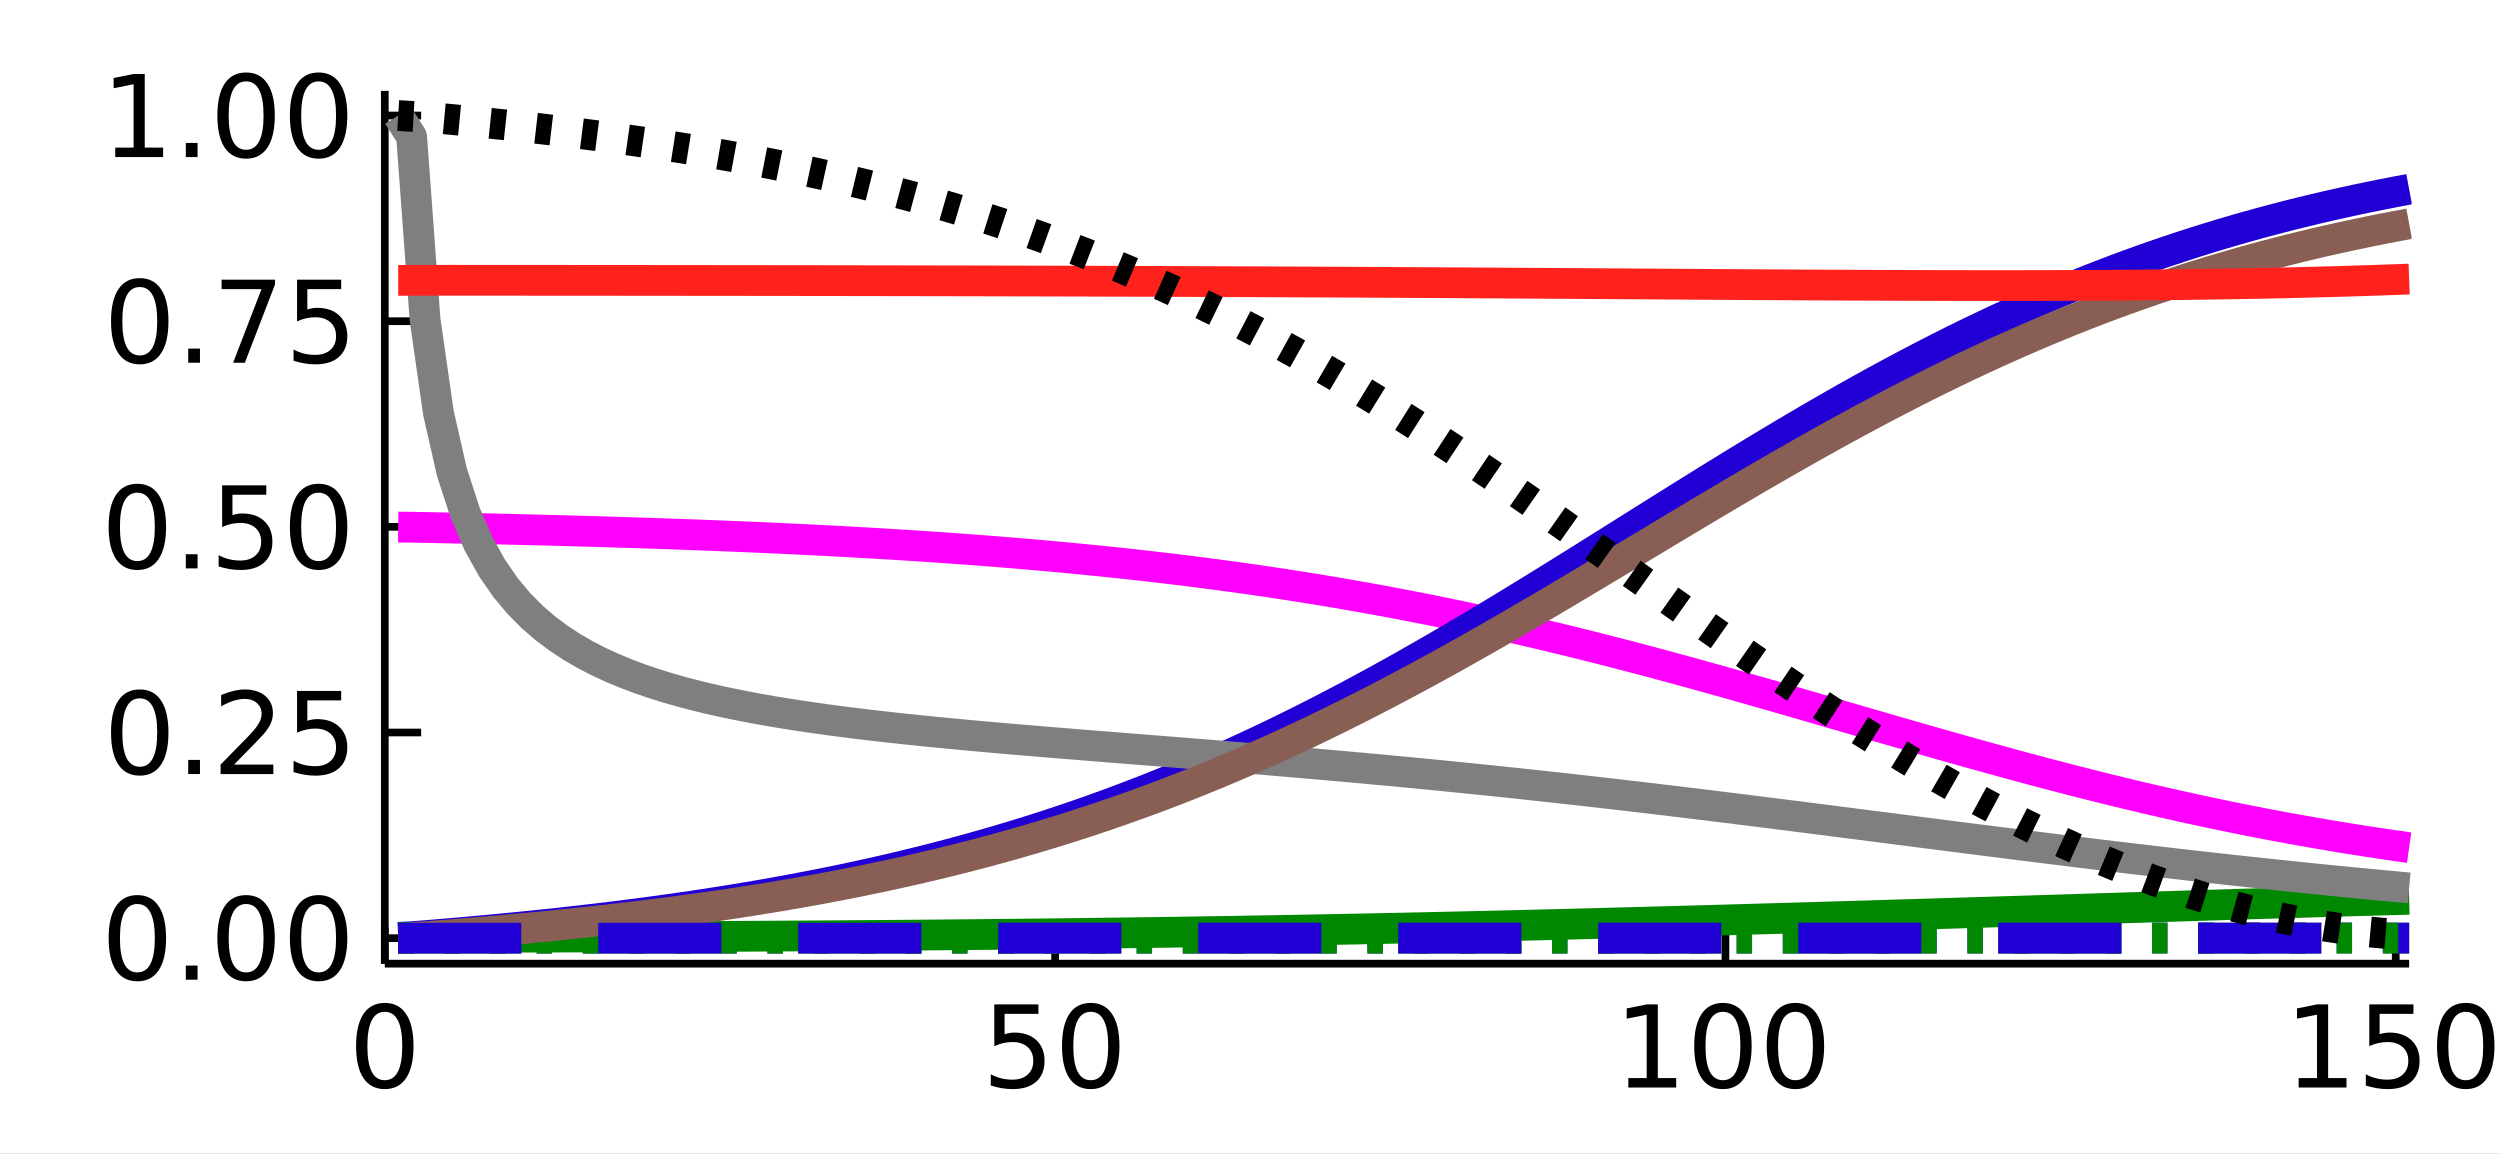 <?xml version="1.0" encoding="utf-8"?>
<svg xmlns="http://www.w3.org/2000/svg" xmlns:xlink="http://www.w3.org/1999/xlink" width="325" height="150" viewBox="0 0 1300 600">
<rect x="0" y="0" width="1300" height="600" fill="#333333" stroke="none"/>
<defs>
  <clipPath id="clip680">
    <rect x="0" y="0" width="1300" height="600"/>
  </clipPath>
</defs>
<path clip-path="url(#clip680)" d="
M0 600 L1300 600 L1300 0 L0 0  Z
  " fill="#ffffff" fill-rule="evenodd" fill-opacity="1"/>
<defs>
  <clipPath id="clip681">
    <rect x="260" y="0" width="911" height="600"/>
  </clipPath>
</defs>
<path clip-path="url(#clip680)" d="
M200.094 501.1 L1252.76 501.1 L1252.76 47.244 L200.094 47.244  Z
  " fill="#ffffff" fill-rule="evenodd" fill-opacity="1"/>
<defs>
  <clipPath id="clip682">
    <rect x="200" y="47" width="1054" height="455"/>
  </clipPath>
</defs>
<polyline clip-path="url(#clip680)" style="stroke:#000000; stroke-linecap:butt; stroke-linejoin:round; stroke-width:4; stroke-opacity:1; fill:none" points="
  200.094,501.1 1252.76,501.1 
  "/>
<polyline clip-path="url(#clip680)" style="stroke:#000000; stroke-linecap:butt; stroke-linejoin:round; stroke-width:4; stroke-opacity:1; fill:none" points="
  200.094,501.1 200.094,482.203 
  "/>
<polyline clip-path="url(#clip680)" style="stroke:#000000; stroke-linecap:butt; stroke-linejoin:round; stroke-width:4; stroke-opacity:1; fill:none" points="
  548.658,501.1 548.658,482.203 
  "/>
<polyline clip-path="url(#clip680)" style="stroke:#000000; stroke-linecap:butt; stroke-linejoin:round; stroke-width:4; stroke-opacity:1; fill:none" points="
  897.221,501.1 897.221,482.203 
  "/>
<polyline clip-path="url(#clip680)" style="stroke:#000000; stroke-linecap:butt; stroke-linejoin:round; stroke-width:4; stroke-opacity:1; fill:none" points="
  1245.78,501.1 1245.78,482.203 
  "/>
<path clip-path="url(#clip680)" d="M200.094 526.149 Q195.581 526.149 193.295 530.605 Q191.038 535.032 191.038 543.944 Q191.038 552.827 193.295 557.283 Q195.581 561.71 200.094 561.71 Q204.637 561.71 206.894 557.283 Q209.18 552.827 209.18 543.944 Q209.18 535.032 206.894 530.605 Q204.637 526.149 200.094 526.149 M200.094 521.519 Q207.357 521.519 211.177 527.277 Q215.025 533.006 215.025 543.944 Q215.025 554.852 211.177 560.61 Q207.357 566.339 200.094 566.339 Q192.832 566.339 188.983 560.61 Q185.164 554.852 185.164 543.944 Q185.164 533.006 188.983 527.277 Q192.832 521.519 200.094 521.519 Z" fill="#000000" fill-rule="evenodd" fill-opacity="1" /><path clip-path="url(#clip680)" d="M517.032 522.3 L539.977 522.3 L539.977 527.219 L522.385 527.219 L522.385 537.809 Q523.658 537.375 524.931 537.173 Q526.204 536.941 527.477 536.941 Q534.711 536.941 538.936 540.905 Q543.16 544.87 543.16 551.64 Q543.16 558.614 538.82 562.491 Q534.48 566.339 526.58 566.339 Q523.861 566.339 521.025 565.876 Q518.218 565.413 515.209 564.487 L515.209 558.614 Q517.813 560.031 520.591 560.726 Q523.369 561.42 526.465 561.42 Q531.47 561.42 534.393 558.787 Q537.315 556.154 537.315 551.64 Q537.315 547.126 534.393 544.493 Q531.47 541.86 526.465 541.86 Q524.121 541.86 521.777 542.381 Q519.462 542.902 517.032 544.001 L517.032 522.3 Z" fill="#000000" fill-rule="evenodd" fill-opacity="1" /><path clip-path="url(#clip680)" d="M567.176 526.149 Q562.662 526.149 560.377 530.605 Q558.12 535.032 558.12 543.944 Q558.12 552.827 560.377 557.283 Q562.662 561.71 567.176 561.71 Q571.719 561.71 573.976 557.283 Q576.262 552.827 576.262 543.944 Q576.262 535.032 573.976 530.605 Q571.719 526.149 567.176 526.149 M567.176 521.519 Q574.439 521.519 578.258 527.277 Q582.107 533.006 582.107 543.944 Q582.107 554.852 578.258 560.61 Q574.439 566.339 567.176 566.339 Q559.914 566.339 556.065 560.61 Q552.246 554.852 552.246 543.944 Q552.246 533.006 556.065 527.277 Q559.914 521.519 567.176 521.519 Z" fill="#000000" fill-rule="evenodd" fill-opacity="1" /><path clip-path="url(#clip680)" d="M846.73 560.581 L856.278 560.581 L856.278 527.624 L845.891 529.708 L845.891 524.384 L856.22 522.3 L862.065 522.3 L862.065 560.581 L871.614 560.581 L871.614 565.5 L846.73 565.5 L846.73 560.581 Z" fill="#000000" fill-rule="evenodd" fill-opacity="1" /><path clip-path="url(#clip680)" d="M895.919 526.149 Q891.405 526.149 889.119 530.605 Q886.863 535.032 886.863 543.944 Q886.863 552.827 889.119 557.283 Q891.405 561.71 895.919 561.71 Q900.462 561.71 902.719 557.283 Q905.005 552.827 905.005 543.944 Q905.005 535.032 902.719 530.605 Q900.462 526.149 895.919 526.149 M895.919 521.519 Q903.182 521.519 907.001 527.277 Q910.85 533.006 910.85 543.944 Q910.85 554.852 907.001 560.61 Q903.182 566.339 895.919 566.339 Q888.656 566.339 884.808 560.61 Q880.989 554.852 880.989 543.944 Q880.989 533.006 884.808 527.277 Q888.656 521.519 895.919 521.519 Z" fill="#000000" fill-rule="evenodd" fill-opacity="1" /><path clip-path="url(#clip680)" d="M933.622 526.149 Q929.108 526.149 926.822 530.605 Q924.565 535.032 924.565 543.944 Q924.565 552.827 926.822 557.283 Q929.108 561.71 933.622 561.71 Q938.164 561.71 940.421 557.283 Q942.707 552.827 942.707 543.944 Q942.707 535.032 940.421 530.605 Q938.164 526.149 933.622 526.149 M933.622 521.519 Q940.884 521.519 944.704 527.277 Q948.552 533.006 948.552 543.944 Q948.552 554.852 944.704 560.61 Q940.884 566.339 933.622 566.339 Q926.359 566.339 922.51 560.61 Q918.691 554.852 918.691 543.944 Q918.691 533.006 922.51 527.277 Q926.359 521.519 933.622 521.519 Z" fill="#000000" fill-rule="evenodd" fill-opacity="1" /><path clip-path="url(#clip680)" d="M1195.29 560.581 L1204.84 560.581 L1204.84 527.624 L1194.45 529.708 L1194.45 524.384 L1204.78 522.3 L1210.63 522.3 L1210.63 560.581 L1220.18 560.581 L1220.18 565.5 L1195.29 565.5 L1195.29 560.581 Z" fill="#000000" fill-rule="evenodd" fill-opacity="1" /><path clip-path="url(#clip680)" d="M1232.04 522.3 L1254.99 522.3 L1254.99 527.219 L1237.39 527.219 L1237.39 537.809 Q1238.67 537.375 1239.94 537.173 Q1241.21 536.941 1242.49 536.941 Q1249.72 536.941 1253.94 540.905 Q1258.17 544.87 1258.17 551.64 Q1258.17 558.614 1253.83 562.491 Q1249.49 566.339 1241.59 566.339 Q1238.87 566.339 1236.03 565.876 Q1233.23 565.413 1230.22 564.487 L1230.22 558.614 Q1232.82 560.031 1235.6 560.726 Q1238.38 561.42 1241.47 561.42 Q1246.48 561.42 1249.4 558.787 Q1252.32 556.154 1252.32 551.64 Q1252.32 547.126 1249.4 544.493 Q1246.48 541.86 1241.47 541.86 Q1239.13 541.86 1236.79 542.381 Q1234.47 542.902 1232.04 544.001 L1232.04 522.3 Z" fill="#000000" fill-rule="evenodd" fill-opacity="1" /><path clip-path="url(#clip680)" d="M1282.18 526.149 Q1277.67 526.149 1275.39 530.605 Q1273.13 535.032 1273.13 543.944 Q1273.13 552.827 1275.39 557.283 Q1277.67 561.71 1282.18 561.71 Q1286.73 561.71 1288.98 557.283 Q1291.27 552.827 1291.27 543.944 Q1291.27 535.032 1288.98 530.605 Q1286.73 526.149 1282.18 526.149 M1282.18 521.519 Q1289.45 521.519 1293.27 527.277 Q1297.12 533.006 1297.12 543.944 Q1297.12 554.852 1293.27 560.61 Q1289.45 566.339 1282.18 566.339 Q1274.92 566.339 1271.07 560.61 Q1267.25 554.852 1267.25 543.944 Q1267.25 533.006 1271.07 527.277 Q1274.92 521.519 1282.18 521.519 Z" fill="#000000" fill-rule="evenodd" fill-opacity="1" /><polyline clip-path="url(#clip680)" style="stroke:#000000; stroke-linecap:butt; stroke-linejoin:round; stroke-width:4; stroke-opacity:1; fill:none" points="
  200.094,501.1 200.094,47.244 
  "/>
<polyline clip-path="url(#clip680)" style="stroke:#000000; stroke-linecap:butt; stroke-linejoin:round; stroke-width:4; stroke-opacity:1; fill:none" points="
  200.094,487.84 218.992,487.84 
  "/>
<polyline clip-path="url(#clip680)" style="stroke:#000000; stroke-linecap:butt; stroke-linejoin:round; stroke-width:4; stroke-opacity:1; fill:none" points="
  200.094,380.899 218.992,380.899 
  "/>
<polyline clip-path="url(#clip680)" style="stroke:#000000; stroke-linecap:butt; stroke-linejoin:round; stroke-width:4; stroke-opacity:1; fill:none" points="
  200.094,273.958 218.992,273.958 
  "/>
<polyline clip-path="url(#clip680)" style="stroke:#000000; stroke-linecap:butt; stroke-linejoin:round; stroke-width:4; stroke-opacity:1; fill:none" points="
  200.094,167.018 218.992,167.018 
  "/>
<polyline clip-path="url(#clip680)" style="stroke:#000000; stroke-linecap:butt; stroke-linejoin:round; stroke-width:4; stroke-opacity:1; fill:none" points="
  200.094,60.077 218.992,60.077 
  "/>
<path clip-path="url(#clip680)" d="M71.423 470.088 Q66.909 470.088 64.623 474.544 Q62.366 478.971 62.366 487.883 Q62.366 496.766 64.623 501.222 Q66.909 505.649 71.423 505.649 Q75.965 505.649 78.222 501.222 Q80.508 496.766 80.508 487.883 Q80.508 478.971 78.222 474.544 Q75.965 470.088 71.423 470.088 M71.423 465.458 Q78.685 465.458 82.505 471.216 Q86.353 476.946 86.353 487.883 Q86.353 498.791 82.505 504.55 Q78.685 510.279 71.423 510.279 Q64.16 510.279 60.312 504.55 Q56.492 498.791 56.492 487.883 Q56.492 476.946 60.312 471.216 Q64.16 465.458 71.423 465.458 Z" fill="#000000" fill-rule="evenodd" fill-opacity="1" /><path clip-path="url(#clip680)" d="M96.625 502.09 L102.73 502.09 L102.73 509.44 L96.625 509.44 L96.625 502.09 Z" fill="#000000" fill-rule="evenodd" fill-opacity="1" /><path clip-path="url(#clip680)" d="M127.962 470.088 Q123.448 470.088 121.162 474.544 Q118.905 478.971 118.905 487.883 Q118.905 496.766 121.162 501.222 Q123.448 505.649 127.962 505.649 Q132.504 505.649 134.761 501.222 Q137.047 496.766 137.047 487.883 Q137.047 478.971 134.761 474.544 Q132.504 470.088 127.962 470.088 M127.962 465.458 Q135.224 465.458 139.044 471.216 Q142.892 476.946 142.892 487.883 Q142.892 498.791 139.044 504.55 Q135.224 510.279 127.962 510.279 Q120.699 510.279 116.851 504.55 Q113.031 498.791 113.031 487.883 Q113.031 476.946 116.851 471.216 Q120.699 465.458 127.962 465.458 Z" fill="#000000" fill-rule="evenodd" fill-opacity="1" /><path clip-path="url(#clip680)" d="M165.664 470.088 Q161.15 470.088 158.864 474.544 Q156.607 478.971 156.607 487.883 Q156.607 496.766 158.864 501.222 Q161.15 505.649 165.664 505.649 Q170.207 505.649 172.464 501.222 Q174.75 496.766 174.75 487.883 Q174.75 478.971 172.464 474.544 Q170.207 470.088 165.664 470.088 M165.664 465.458 Q172.927 465.458 176.746 471.216 Q180.594 476.946 180.594 487.883 Q180.594 498.791 176.746 504.55 Q172.927 510.279 165.664 510.279 Q158.401 510.279 154.553 504.55 Q150.734 498.791 150.734 487.883 Q150.734 476.946 154.553 471.216 Q158.401 465.458 165.664 465.458 Z" fill="#000000" fill-rule="evenodd" fill-opacity="1" /><path clip-path="url(#clip680)" d="M72.667 363.147 Q68.153 363.147 65.867 367.603 Q63.61 372.03 63.61 380.942 Q63.61 389.825 65.867 394.281 Q68.153 398.708 72.667 398.708 Q77.21 398.708 79.466 394.281 Q81.752 389.825 81.752 380.942 Q81.752 372.03 79.466 367.603 Q77.21 363.147 72.667 363.147 M72.667 358.518 Q79.93 358.518 83.749 364.276 Q87.597 370.005 87.597 380.942 Q87.597 391.851 83.749 397.609 Q79.93 403.338 72.667 403.338 Q65.404 403.338 61.556 397.609 Q57.736 391.851 57.736 380.942 Q57.736 370.005 61.556 364.276 Q65.404 358.518 72.667 358.518 Z" fill="#000000" fill-rule="evenodd" fill-opacity="1" /><path clip-path="url(#clip680)" d="M97.869 395.149 L103.975 395.149 L103.975 402.499 L97.869 402.499 L97.869 395.149 Z" fill="#000000" fill-rule="evenodd" fill-opacity="1" /><path clip-path="url(#clip680)" d="M121.741 397.58 L142.14 397.58 L142.14 402.499 L114.709 402.499 L114.709 397.58 Q118.037 394.137 123.766 388.35 Q129.524 382.534 131 380.855 Q133.807 377.702 134.906 375.531 Q136.035 373.332 136.035 371.22 Q136.035 367.777 133.604 365.607 Q131.202 363.437 127.325 363.437 Q124.576 363.437 121.509 364.391 Q118.471 365.346 114.999 367.285 L114.999 361.382 Q118.529 359.964 121.596 359.241 Q124.663 358.518 127.209 358.518 Q133.922 358.518 137.915 361.874 Q141.908 365.231 141.908 370.844 Q141.908 373.506 140.896 375.908 Q139.912 378.28 137.279 381.521 Q136.555 382.36 132.678 386.382 Q128.801 390.375 121.741 397.58 Z" fill="#000000" fill-rule="evenodd" fill-opacity="1" /><path clip-path="url(#clip680)" d="M154.466 359.299 L177.412 359.299 L177.412 364.218 L159.819 364.218 L159.819 374.808 Q161.092 374.374 162.365 374.172 Q163.639 373.94 164.912 373.94 Q172.145 373.94 176.37 377.904 Q180.594 381.868 180.594 388.639 Q180.594 395.612 176.254 399.49 Q171.914 403.338 164.015 403.338 Q161.295 403.338 158.459 402.875 Q155.652 402.412 152.643 401.486 L152.643 395.612 Q155.247 397.03 158.025 397.725 Q160.803 398.419 163.899 398.419 Q168.905 398.419 171.827 395.786 Q174.75 393.153 174.75 388.639 Q174.75 384.125 171.827 381.492 Q168.905 378.859 163.899 378.859 Q161.555 378.859 159.211 379.38 Q156.897 379.901 154.466 381 L154.466 359.299 Z" fill="#000000" fill-rule="evenodd" fill-opacity="1" /><path clip-path="url(#clip680)" d="M71.423 256.207 Q66.909 256.207 64.623 260.663 Q62.366 265.09 62.366 274.002 Q62.366 282.885 64.623 287.341 Q66.909 291.768 71.423 291.768 Q75.965 291.768 78.222 287.341 Q80.508 282.885 80.508 274.002 Q80.508 265.09 78.222 260.663 Q75.965 256.207 71.423 256.207 M71.423 251.577 Q78.685 251.577 82.505 257.335 Q86.353 263.064 86.353 274.002 Q86.353 284.91 82.505 290.668 Q78.685 296.397 71.423 296.397 Q64.16 296.397 60.312 290.668 Q56.492 284.91 56.492 274.002 Q56.492 263.064 60.312 257.335 Q64.16 251.577 71.423 251.577 Z" fill="#000000" fill-rule="evenodd" fill-opacity="1" /><path clip-path="url(#clip680)" d="M96.625 288.209 L102.73 288.209 L102.73 295.558 L96.625 295.558 L96.625 288.209 Z" fill="#000000" fill-rule="evenodd" fill-opacity="1" /><path clip-path="url(#clip680)" d="M115.52 252.358 L138.465 252.358 L138.465 257.277 L120.873 257.277 L120.873 267.867 Q122.146 267.433 123.419 267.231 Q124.692 266.999 125.965 266.999 Q133.199 266.999 137.423 270.963 Q141.648 274.928 141.648 281.698 Q141.648 288.672 137.308 292.549 Q132.967 296.397 125.068 296.397 Q122.348 296.397 119.513 295.934 Q116.706 295.471 113.697 294.546 L113.697 288.672 Q116.301 290.09 119.079 290.784 Q121.856 291.478 124.952 291.478 Q129.958 291.478 132.881 288.845 Q135.803 286.212 135.803 281.698 Q135.803 277.185 132.881 274.551 Q129.958 271.918 124.952 271.918 Q122.609 271.918 120.265 272.439 Q117.95 272.96 115.52 274.06 L115.52 252.358 Z" fill="#000000" fill-rule="evenodd" fill-opacity="1" /><path clip-path="url(#clip680)" d="M165.664 256.207 Q161.15 256.207 158.864 260.663 Q156.607 265.09 156.607 274.002 Q156.607 282.885 158.864 287.341 Q161.15 291.768 165.664 291.768 Q170.207 291.768 172.464 287.341 Q174.75 282.885 174.75 274.002 Q174.75 265.09 172.464 260.663 Q170.207 256.207 165.664 256.207 M165.664 251.577 Q172.927 251.577 176.746 257.335 Q180.594 263.064 180.594 274.002 Q180.594 284.91 176.746 290.668 Q172.927 296.397 165.664 296.397 Q158.401 296.397 154.553 290.668 Q150.734 284.91 150.734 274.002 Q150.734 263.064 154.553 257.335 Q158.401 251.577 165.664 251.577 Z" fill="#000000" fill-rule="evenodd" fill-opacity="1" /><path clip-path="url(#clip680)" d="M72.667 149.266 Q68.153 149.266 65.867 153.722 Q63.61 158.149 63.61 167.061 Q63.61 175.944 65.867 180.4 Q68.153 184.827 72.667 184.827 Q77.21 184.827 79.466 180.4 Q81.752 175.944 81.752 167.061 Q81.752 158.149 79.466 153.722 Q77.21 149.266 72.667 149.266 M72.667 144.636 Q79.93 144.636 83.749 150.394 Q87.597 156.124 87.597 167.061 Q87.597 177.97 83.749 183.728 Q79.93 189.457 72.667 189.457 Q65.404 189.457 61.556 183.728 Q57.736 177.97 57.736 167.061 Q57.736 156.124 61.556 150.394 Q65.404 144.636 72.667 144.636 Z" fill="#000000" fill-rule="evenodd" fill-opacity="1" /><path clip-path="url(#clip680)" d="M97.869 181.268 L103.975 181.268 L103.975 188.618 L97.869 188.618 L97.869 181.268 Z" fill="#000000" fill-rule="evenodd" fill-opacity="1" /><path clip-path="url(#clip680)" d="M115.23 145.418 L143.008 145.418 L143.008 147.906 L127.325 188.618 L121.22 188.618 L135.977 150.337 L115.23 150.337 L115.23 145.418 Z" fill="#000000" fill-rule="evenodd" fill-opacity="1" /><path clip-path="url(#clip680)" d="M154.466 145.418 L177.412 145.418 L177.412 150.337 L159.819 150.337 L159.819 160.927 Q161.092 160.493 162.365 160.29 Q163.639 160.059 164.912 160.059 Q172.145 160.059 176.37 164.023 Q180.594 167.987 180.594 174.758 Q180.594 181.731 176.254 185.608 Q171.914 189.457 164.015 189.457 Q161.295 189.457 158.459 188.994 Q155.652 188.531 152.643 187.605 L152.643 181.731 Q155.247 183.149 158.025 183.843 Q160.803 184.538 163.899 184.538 Q168.905 184.538 171.827 181.905 Q174.75 179.272 174.75 174.758 Q174.75 170.244 171.827 167.611 Q168.905 164.978 163.899 164.978 Q161.555 164.978 159.211 165.499 Q156.897 166.019 154.466 167.119 L154.466 145.418 Z" fill="#000000" fill-rule="evenodd" fill-opacity="1" /><path clip-path="url(#clip680)" d="M59.935 76.758 L69.484 76.758 L69.484 43.801 L59.096 45.884 L59.096 40.56 L69.426 38.477 L75.271 38.477 L75.271 76.758 L84.82 76.758 L84.82 81.677 L59.935 81.677 L59.935 76.758 Z" fill="#000000" fill-rule="evenodd" fill-opacity="1" /><path clip-path="url(#clip680)" d="M96.625 74.328 L102.73 74.328 L102.73 81.677 L96.625 81.677 L96.625 74.328 Z" fill="#000000" fill-rule="evenodd" fill-opacity="1" /><path clip-path="url(#clip680)" d="M127.962 42.325 Q123.448 42.325 121.162 46.781 Q118.905 51.208 118.905 60.12 Q118.905 69.003 121.162 73.459 Q123.448 77.886 127.962 77.886 Q132.504 77.886 134.761 73.459 Q137.047 69.003 137.047 60.12 Q137.047 51.208 134.761 46.781 Q132.504 42.325 127.962 42.325 M127.962 37.696 Q135.224 37.696 139.044 43.454 Q142.892 49.183 142.892 60.12 Q142.892 71.029 139.044 76.787 Q135.224 82.516 127.962 82.516 Q120.699 82.516 116.851 76.787 Q113.031 71.029 113.031 60.12 Q113.031 49.183 116.851 43.454 Q120.699 37.696 127.962 37.696 Z" fill="#000000" fill-rule="evenodd" fill-opacity="1" /><path clip-path="url(#clip680)" d="M165.664 42.325 Q161.15 42.325 158.864 46.781 Q156.607 51.208 156.607 60.12 Q156.607 69.003 158.864 73.459 Q161.15 77.886 165.664 77.886 Q170.207 77.886 172.464 73.459 Q174.75 69.003 174.75 60.12 Q174.75 51.208 172.464 46.781 Q170.207 42.325 165.664 42.325 M165.664 37.696 Q172.927 37.696 176.746 43.454 Q180.594 49.183 180.594 60.12 Q180.594 71.029 176.746 76.787 Q172.927 82.516 165.664 82.516 Q158.401 82.516 154.553 76.787 Q150.734 71.029 150.734 60.12 Q150.734 49.183 154.553 43.454 Q158.401 37.696 165.664 37.696 Z" fill="#000000" fill-rule="evenodd" fill-opacity="1" /><polyline clip-path="url(#clip682)" style="stroke:#ff00ff; stroke-linecap:butt; stroke-linejoin:round; stroke-width:16; stroke-opacity:1; fill:none" points="
  207.066,274.065 214.037,274.146 221.008,274.284 227.98,274.422 234.951,274.564 241.922,274.71 248.893,274.861 255.865,275.017 262.836,275.178 269.807,275.344 
  276.778,275.516 283.75,275.693 290.721,275.875 297.692,276.064 304.663,276.259 311.635,276.46 318.606,276.668 325.577,276.883 332.549,277.106 339.52,277.336 
  346.491,277.573 353.462,277.819 360.434,278.073 367.405,278.336 374.376,278.607 381.347,278.889 388.319,279.179 395.29,279.48 402.261,279.791 409.233,280.113 
  416.204,280.446 423.175,280.791 430.146,281.147 437.118,281.516 444.089,281.898 451.06,282.292 458.031,282.7 465.003,283.123 471.974,283.559 478.945,284.011 
  485.916,284.478 492.888,284.961 499.859,285.461 506.83,285.977 513.802,286.511 520.773,287.062 527.744,287.632 534.715,288.221 541.687,288.83 548.658,289.458 
  555.629,290.107 562.6,290.777 569.572,291.469 576.543,292.183 583.514,292.919 590.485,293.679 597.457,294.463 604.428,295.271 611.399,296.104 618.371,296.963 
  625.342,297.847 632.313,298.758 639.284,299.695 646.256,300.66 653.227,301.653 660.198,302.674 667.169,303.724 674.141,304.803 681.112,305.911 688.083,307.049 
  695.054,308.217 702.026,309.416 708.997,310.645 715.968,311.905 722.94,313.196 729.911,314.518 736.882,315.871 743.853,317.255 750.825,318.671 757.796,320.117 
  764.767,321.595 771.738,323.103 778.71,324.641 785.681,326.21 792.652,327.808 799.623,329.436 806.595,331.093 813.566,332.777 820.537,334.489 827.509,336.229 
  834.48,337.994 841.451,339.784 848.422,341.598 855.394,343.436 862.365,345.296 869.336,347.176 876.307,349.077 883.279,350.996 890.25,352.933 897.221,354.885 
  904.193,356.852 911.164,358.831 918.135,360.822 925.106,362.823 932.078,364.833 939.049,366.848 946.02,368.869 952.991,370.893 959.963,372.919 966.934,374.944 
  973.905,376.968 980.876,378.988 987.848,381.003 994.819,383.01 1001.79,385.009 1008.76,386.998 1015.73,388.974 1022.7,390.937 1029.68,392.884 1036.65,394.815 
  1043.62,396.727 1050.59,398.62 1057.56,400.492 1064.53,402.341 1071.5,404.166 1078.47,405.966 1085.45,407.741 1092.42,409.488 1099.39,411.207 1106.36,412.897 
  1113.33,414.557 1120.3,416.186 1127.27,417.783 1134.24,419.349 1141.22,420.882 1148.19,422.382 1155.16,423.848 1162.13,425.281 1169.1,426.679 1176.07,428.043 
  1183.04,429.372 1190.01,430.667 1196.99,431.927 1203.96,433.152 1210.93,434.344 1217.9,435.5 1224.87,436.623 1231.84,437.712 1238.81,438.767 1245.78,439.789 
  1252.76,440.779 
  "/>
<polyline clip-path="url(#clip682)" style="stroke:#2000d4; stroke-linecap:butt; stroke-linejoin:round; stroke-width:16; stroke-opacity:1; fill:none" stroke-dasharray="8, 16" points="
  207.066,487.84 214.037,487.84 221.008,487.84 227.98,487.84 234.951,487.84 241.922,487.84 248.893,487.84 255.865,487.84 262.836,487.84 269.807,487.839 
  276.778,487.839 283.75,487.839 290.721,487.839 297.692,487.839 304.663,487.839 311.635,487.839 318.606,487.839 325.577,487.839 332.549,487.839 339.52,487.839 
  346.491,487.839 353.462,487.839 360.434,487.839 367.405,487.839 374.376,487.839 381.347,487.839 388.319,487.839 395.29,487.839 402.261,487.839 409.233,487.839 
  416.204,487.839 423.175,487.839 430.146,487.838 437.118,487.838 444.089,487.838 451.06,487.838 458.031,487.838 465.003,487.838 471.974,487.838 478.945,487.838 
  485.916,487.837 492.888,487.837 499.859,487.837 506.83,487.837 513.802,487.837 520.773,487.837 527.744,487.836 534.715,487.836 541.687,487.836 548.658,487.836 
  555.629,487.835 562.6,487.835 569.572,487.835 576.543,487.835 583.514,487.834 590.485,487.834 597.457,487.834 604.428,487.833 611.399,487.833 618.371,487.833 
  625.342,487.832 632.313,487.832 639.284,487.831 646.256,487.831 653.227,487.83 660.198,487.83 667.169,487.829 674.141,487.829 681.112,487.828 688.083,487.828 
  695.054,487.827 702.026,487.826 708.997,487.826 715.968,487.825 722.94,487.824 729.911,487.824 736.882,487.823 743.853,487.822 750.825,487.821 757.796,487.82 
  764.767,487.82 771.738,487.819 778.71,487.818 785.681,487.817 792.652,487.816 799.623,487.815 806.595,487.814 813.566,487.813 820.537,487.812 827.509,487.811 
  834.48,487.809 841.451,487.808 848.422,487.807 855.394,487.806 862.365,487.805 869.336,487.803 876.307,487.802 883.279,487.801 890.25,487.799 897.221,487.798 
  904.193,487.797 911.164,487.795 918.135,487.794 925.106,487.792 932.078,487.791 939.049,487.789 946.02,487.788 952.991,487.786 959.963,487.784 966.934,487.783 
  973.905,487.781 980.876,487.78 987.848,487.778 994.819,487.776 1001.79,487.774 1008.76,487.773 1015.73,487.771 1022.7,487.769 1029.68,487.767 1036.65,487.766 
  1043.62,487.764 1050.59,487.762 1057.56,487.76 1064.53,487.758 1071.5,487.756 1078.47,487.754 1085.45,487.752 1092.42,487.75 1099.39,487.749 1106.36,487.747 
  1113.33,487.745 1120.3,487.743 1127.27,487.741 1134.24,487.739 1141.22,487.737 1148.19,487.735 1155.16,487.733 1162.13,487.73 1169.1,487.728 1176.07,487.726 
  1183.04,487.724 1190.01,487.722 1196.99,487.72 1203.96,487.718 1210.93,487.716 1217.9,487.714 1224.87,487.711 1231.84,487.709 1238.81,487.707 1245.78,487.705 
  1252.76,487.703 
  "/>
<polyline clip-path="url(#clip682)" style="stroke:#008900; stroke-linecap:butt; stroke-linejoin:round; stroke-width:16; stroke-opacity:1; fill:none" stroke-dasharray="64, 40" points="
  207.066,487.84 214.037,487.839 221.008,487.839 227.98,487.839 234.951,487.839 241.922,487.839 248.893,487.839 255.865,487.839 262.836,487.839 269.807,487.839 
  276.778,487.839 283.75,487.839 290.721,487.839 297.692,487.839 304.663,487.839 311.635,487.839 318.606,487.839 325.577,487.839 332.549,487.839 339.52,487.839 
  346.491,487.839 353.462,487.839 360.434,487.839 367.405,487.839 374.376,487.839 381.347,487.839 388.319,487.839 395.29,487.839 402.261,487.839 409.233,487.839 
  416.204,487.839 423.175,487.839 430.146,487.839 437.118,487.839 444.089,487.839 451.06,487.839 458.031,487.839 465.003,487.839 471.974,487.839 478.945,487.839 
  485.916,487.839 492.888,487.839 499.859,487.839 506.83,487.839 513.802,487.839 520.773,487.839 527.744,487.839 534.715,487.839 541.687,487.839 548.658,487.839 
  555.629,487.839 562.6,487.839 569.572,487.839 576.543,487.839 583.514,487.839 590.485,487.839 597.457,487.839 604.428,487.839 611.399,487.839 618.371,487.839 
  625.342,487.838 632.313,487.838 639.284,487.838 646.256,487.838 653.227,487.838 660.198,487.838 667.169,487.838 674.141,487.838 681.112,487.838 688.083,487.838 
  695.054,487.838 702.026,487.838 708.997,487.838 715.968,487.838 722.94,487.838 729.911,487.838 736.882,487.838 743.853,487.837 750.825,487.837 757.796,487.837 
  764.767,487.837 771.738,487.837 778.71,487.837 785.681,487.837 792.652,487.837 799.623,487.837 806.595,487.837 813.566,487.836 820.537,487.836 827.509,487.836 
  834.48,487.836 841.451,487.836 848.422,487.836 855.394,487.836 862.365,487.836 869.336,487.835 876.307,487.835 883.279,487.835 890.25,487.835 897.221,487.835 
  904.193,487.835 911.164,487.834 918.135,487.834 925.106,487.834 932.078,487.834 939.049,487.834 946.02,487.833 952.991,487.833 959.963,487.833 966.934,487.833 
  973.905,487.832 980.876,487.832 987.848,487.832 994.819,487.832 1001.79,487.831 1008.76,487.831 1015.73,487.831 1022.7,487.83 1029.68,487.83 1036.65,487.83 
  1043.62,487.829 1050.59,487.829 1057.56,487.829 1064.53,487.828 1071.5,487.828 1078.47,487.827 1085.45,487.827 1092.42,487.826 1099.39,487.826 1106.36,487.825 
  1113.33,487.825 1120.3,487.824 1127.27,487.824 1134.24,487.823 1141.22,487.822 1148.19,487.822 1155.16,487.821 1162.13,487.82 1169.1,487.819 1176.07,487.819 
  1183.04,487.818 1190.01,487.817 1196.99,487.816 1203.96,487.815 1210.93,487.814 1217.9,487.813 1224.87,487.812 1231.84,487.811 1238.81,487.81 1245.78,487.809 
  1252.76,487.807 
  "/>
<polyline clip-path="url(#clip682)" style="stroke:#008900; stroke-linecap:butt; stroke-linejoin:round; stroke-width:16; stroke-opacity:1; fill:none" stroke-dasharray="8, 16" points="
  207.066,487.84 214.037,487.839 221.008,487.839 227.98,487.839 234.951,487.839 241.922,487.839 248.893,487.839 255.865,487.839 262.836,487.839 269.807,487.839 
  276.778,487.839 283.75,487.839 290.721,487.839 297.692,487.839 304.663,487.839 311.635,487.839 318.606,487.839 325.577,487.839 332.549,487.839 339.52,487.839 
  346.491,487.839 353.462,487.839 360.434,487.839 367.405,487.839 374.376,487.839 381.347,487.839 388.319,487.839 395.29,487.839 402.261,487.839 409.233,487.839 
  416.204,487.839 423.175,487.839 430.146,487.839 437.118,487.839 444.089,487.839 451.06,487.839 458.031,487.839 465.003,487.839 471.974,487.839 478.945,487.839 
  485.916,487.839 492.888,487.839 499.859,487.839 506.83,487.838 513.802,487.838 520.773,487.838 527.744,487.838 534.715,487.838 541.687,487.838 548.658,487.838 
  555.629,487.838 562.6,487.838 569.572,487.838 576.543,487.838 583.514,487.838 590.485,487.838 597.457,487.838 604.428,487.838 611.399,487.838 618.371,487.838 
  625.342,487.838 632.313,487.837 639.284,487.837 646.256,487.837 653.227,487.837 660.198,487.837 667.169,487.837 674.141,487.837 681.112,487.837 688.083,487.837 
  695.054,487.837 702.026,487.837 708.997,487.836 715.968,487.836 722.94,487.836 729.911,487.836 736.882,487.836 743.853,487.836 750.825,487.836 757.796,487.836 
  764.767,487.835 771.738,487.835 778.71,487.835 785.681,487.835 792.652,487.835 799.623,487.835 806.595,487.835 813.566,487.834 820.537,487.834 827.509,487.834 
  834.48,487.834 841.451,487.834 848.422,487.834 855.394,487.833 862.365,487.833 869.336,487.833 876.307,487.833 883.279,487.833 890.25,487.833 897.221,487.832 
  904.193,487.832 911.164,487.832 918.135,487.832 925.106,487.832 932.078,487.831 939.049,487.831 946.02,487.831 952.991,487.831 959.963,487.83 966.934,487.83 
  973.905,487.83 980.876,487.83 987.848,487.83 994.819,487.829 1001.79,487.829 1008.76,487.829 1015.73,487.829 1022.7,487.828 1029.68,487.828 1036.65,487.828 
  1043.62,487.828 1050.59,487.827 1057.56,487.827 1064.53,487.827 1071.5,487.827 1078.47,487.826 1085.45,487.826 1092.42,487.826 1099.39,487.825 1106.36,487.825 
  1113.33,487.825 1120.3,487.825 1127.27,487.824 1134.24,487.824 1141.22,487.824 1148.19,487.824 1155.16,487.823 1162.13,487.823 1169.1,487.823 1176.07,487.822 
  1183.04,487.822 1190.01,487.822 1196.99,487.822 1203.96,487.821 1210.93,487.821 1217.9,487.821 1224.87,487.821 1231.84,487.82 1238.81,487.82 1245.78,487.82 
  1252.76,487.82 
  "/>
<polyline clip-path="url(#clip682)" style="stroke:#2000d4; stroke-linecap:butt; stroke-linejoin:round; stroke-width:16; stroke-opacity:1; fill:none" points="
  207.066,487.412 214.037,487.085 221.008,486.53 227.98,485.958 234.951,485.369 241.922,484.763 248.893,484.14 255.865,483.497 262.836,482.835 269.807,482.153 
  276.778,481.451 283.75,480.726 290.721,479.98 297.692,479.21 304.663,478.416 311.635,477.597 318.606,476.753 325.577,475.882 332.549,474.984 339.52,474.057 
  346.491,473.101 353.462,472.115 360.434,471.097 367.405,470.047 374.376,468.963 381.347,467.846 388.319,466.692 395.29,465.503 402.261,464.275 409.233,463.009 
  416.204,461.703 423.175,460.357 430.146,458.968 437.118,457.536 444.089,456.059 451.06,454.537 458.031,452.968 465.003,451.352 471.974,449.686 478.945,447.97 
  485.916,446.203 492.888,444.384 499.859,442.511 506.83,440.583 513.802,438.6 520.773,436.56 527.744,434.462 534.715,432.306 541.687,430.089 548.658,427.813 
  555.629,425.475 562.6,423.074 569.572,420.611 576.543,418.084 583.514,415.493 590.485,412.837 597.457,410.117 604.428,407.33 611.399,404.478 618.371,401.56 
  625.342,398.575 632.313,395.525 639.284,392.409 646.256,389.227 653.227,385.981 660.198,382.669 667.169,379.293 674.141,375.854 681.112,372.353 688.083,368.79 
  695.054,365.167 702.026,361.485 708.997,357.746 715.968,353.951 722.94,350.101 729.911,346.2 736.882,342.248 743.853,338.249 750.825,334.204 757.796,330.115 
  764.767,325.986 771.738,321.819 778.71,317.617 785.681,313.383 792.652,309.119 799.623,304.83 806.595,300.517 813.566,296.185 820.537,291.836 827.509,287.475 
  834.48,283.104 841.451,278.727 848.422,274.348 855.394,269.97 862.365,265.597 869.336,261.232 876.307,256.879 883.279,252.541 890.25,248.222 897.221,243.925 
  904.193,239.653 911.164,235.41 918.135,231.198 925.106,227.022 932.078,222.884 939.049,218.787 946.02,214.733 952.991,210.725 959.963,206.767 966.934,202.859 
  973.905,199.005 980.876,195.207 987.848,191.467 994.819,187.786 1001.79,184.166 1008.76,180.609 1015.73,177.116 1022.7,173.688 1029.68,170.328 1036.65,167.034 
  1043.62,163.809 1050.59,160.653 1057.56,157.567 1064.53,154.551 1071.5,151.606 1078.47,148.731 1085.45,145.926 1092.42,143.193 1099.39,140.529 1106.36,137.936 
  1113.33,135.413 1120.3,132.959 1127.27,130.574 1134.24,128.257 1141.22,126.008 1148.19,123.826 1155.16,121.709 1162.13,119.657 1169.1,117.67 1176.07,115.745 
  1183.04,113.882 1190.01,112.08 1196.99,110.338 1203.96,108.654 1210.93,107.027 1217.9,105.457 1224.87,103.941 1231.84,102.479 1238.81,101.068 1245.78,99.709 
  1252.76,98.4 
  "/>
<polyline clip-path="url(#clip682)" style="stroke:#008900; stroke-linecap:butt; stroke-linejoin:round; stroke-width:16; stroke-opacity:1; fill:none" points="
  207.066,487.626 214.037,487.482 221.008,487.466 227.98,487.45 234.951,487.434 241.922,487.416 248.893,487.398 255.865,487.379 262.836,487.36 269.807,487.339 
  276.778,487.318 283.75,487.297 290.721,487.274 297.692,487.25 304.663,487.226 311.635,487.201 318.606,487.175 325.577,487.148 332.549,487.119 339.52,487.09 
  346.491,487.06 353.462,487.029 360.434,486.996 367.405,486.963 374.376,486.928 381.347,486.892 388.319,486.855 395.29,486.816 402.261,486.776 409.233,486.735 
  416.204,486.692 423.175,486.647 430.146,486.602 437.118,486.554 444.089,486.505 451.06,486.454 458.031,486.402 465.003,486.348 471.974,486.292 478.945,486.234 
  485.916,486.174 492.888,486.113 499.859,486.049 506.83,485.983 513.802,485.915 520.773,485.846 527.744,485.774 534.715,485.699 541.687,485.623 548.658,485.544 
  555.629,485.463 562.6,485.38 569.572,485.294 576.543,485.205 583.514,485.115 590.485,485.021 597.457,484.925 604.428,484.827 611.399,484.726 618.371,484.622 
  625.342,484.515 632.313,484.406 639.284,484.295 646.256,484.18 653.227,484.063 660.198,483.943 667.169,483.82 674.141,483.695 681.112,483.566 688.083,483.435 
  695.054,483.302 702.026,483.165 708.997,483.026 715.968,482.884 722.94,482.74 729.911,482.592 736.882,482.443 743.853,482.29 750.825,482.135 757.796,481.978 
  764.767,481.818 771.738,481.655 778.71,481.491 785.681,481.324 792.652,481.154 799.623,480.983 806.595,480.809 813.566,480.633 820.537,480.455 827.509,480.275 
  834.48,480.093 841.451,479.909 848.422,479.724 855.394,479.536 862.365,479.347 869.336,479.157 876.307,478.964 883.279,478.771 890.25,478.575 897.221,478.379 
  904.193,478.181 911.164,477.982 918.135,477.781 925.106,477.579 932.078,477.377 939.049,477.173 946.02,476.968 952.991,476.762 959.963,476.555 966.934,476.347 
  973.905,476.138 980.876,475.928 987.848,475.717 994.819,475.506 1001.79,475.293 1008.76,475.08 1015.73,474.867 1022.7,474.652 1029.68,474.437 1036.65,474.221 
  1043.62,474.005 1050.59,473.787 1057.56,473.57 1064.53,473.352 1071.5,473.133 1078.47,472.914 1085.45,472.695 1092.42,472.475 1099.39,472.255 1106.36,472.035 
  1113.33,471.815 1120.3,471.596 1127.27,471.376 1134.24,471.156 1141.22,470.937 1148.19,470.719 1155.16,470.501 1162.13,470.284 1169.1,470.068 1176.07,469.854 
  1183.04,469.64 1190.01,469.429 1196.99,469.219 1203.96,469.012 1210.93,468.807 1217.9,468.604 1224.87,468.405 1231.84,468.208 1238.81,468.015 1245.78,467.826 
  1252.76,467.641 
  "/>
<polyline clip-path="url(#clip682)" style="stroke:#7f7f7f; stroke-linecap:butt; stroke-linejoin:round; stroke-width:16; stroke-opacity:1; fill:none" points="
  207.066,60.077 214.037,71.059 221.008,165.995 227.98,214.672 234.951,245.335 241.922,266.806 248.893,282.848 255.865,295.376 262.836,305.477 269.807,313.821 
  276.778,320.846 283.75,326.852 290.721,332.053 297.692,336.604 304.663,340.623 311.635,344.2 318.606,347.406 325.577,350.296 332.549,352.916 339.52,355.302 
  346.491,357.486 353.462,359.492 360.434,361.342 367.405,363.053 374.376,364.643 381.347,366.123 388.319,367.506 395.29,368.802 402.261,370.019 409.233,371.165 
  416.204,372.248 423.175,373.273 430.146,374.245 437.118,375.171 444.089,376.054 451.06,376.898 458.031,377.707 465.003,378.484 471.974,379.232 478.945,379.955 
  485.916,380.654 492.888,381.332 499.859,381.99 506.83,382.632 513.802,383.259 520.773,383.872 527.744,384.474 534.715,385.065 541.687,385.648 548.658,386.223 
  555.629,386.791 562.6,387.355 569.572,387.914 576.543,388.47 583.514,389.025 590.485,389.578 597.457,390.13 604.428,390.684 611.399,391.238 618.371,391.795 
  625.342,392.354 632.313,392.916 639.284,393.483 646.256,394.053 653.227,394.629 660.198,395.211 667.169,395.798 674.141,396.392 681.112,396.993 688.083,397.601 
  695.054,398.216 702.026,398.84 708.997,399.471 715.968,400.111 722.94,400.76 729.911,401.418 736.882,402.084 743.853,402.76 750.825,403.445 757.796,404.139 
  764.767,404.843 771.738,405.556 778.71,406.279 785.681,407.011 792.652,407.752 799.623,408.503 806.595,409.263 813.566,410.032 820.537,410.809 827.509,411.596 
  834.48,412.391 841.451,413.194 848.422,414.006 855.394,414.825 862.365,415.652 869.336,416.485 876.307,417.326 883.279,418.173 890.25,419.026 897.221,419.886 
  904.193,420.75 911.164,421.62 918.135,422.494 925.106,423.372 932.078,424.254 939.049,425.139 946.02,426.027 952.991,426.918 959.963,427.81 966.934,428.704 
  973.905,429.599 980.876,430.495 987.848,431.391 994.819,432.286 1001.79,433.181 1008.76,434.075 1015.73,434.966 1022.7,435.856 1029.68,436.743 1036.65,437.628 
  1043.62,438.509 1050.59,439.386 1057.56,440.259 1064.53,441.127 1071.5,441.99 1078.47,442.849 1085.45,443.701 1092.42,444.547 1099.39,445.387 1106.36,446.221 
  1113.33,447.047 1120.3,447.866 1127.27,448.677 1134.24,449.48 1141.22,450.275 1148.19,451.062 1155.16,451.84 1162.13,452.609 1169.1,453.369 1176.07,454.119 
  1183.04,454.86 1190.01,455.591 1196.99,456.312 1203.96,457.023 1210.93,457.724 1217.9,458.414 1224.87,459.094 1231.84,459.763 1238.81,460.421 1245.78,461.068 
  1252.76,461.704 
  "/>
<polyline clip-path="url(#clip682)" style="stroke:#895f55; stroke-linecap:butt; stroke-linejoin:round; stroke-width:16; stroke-opacity:1; fill:none" points="
  214.037,487.416 221.008,487.094 227.98,486.563 234.951,486.017 241.922,485.454 248.893,484.874 255.865,484.278 262.836,483.663 269.807,483.03 276.778,482.378 
  283.75,481.705 290.721,481.013 297.692,480.298 304.663,479.562 311.635,478.802 318.606,478.019 325.577,477.212 332.549,476.378 339.52,475.519 346.491,474.632 
  353.462,473.717 360.434,472.774 367.405,471.8 374.376,470.795 381.347,469.759 388.319,468.689 395.29,467.586 402.261,466.448 409.233,465.273 416.204,464.062 
  423.175,462.813 430.146,461.524 437.118,460.195 444.089,458.825 451.06,457.412 458.031,455.956 465.003,454.455 471.974,452.908 478.945,451.314 485.916,449.673 
  492.888,447.982 499.859,446.241 506.83,444.449 513.802,442.604 520.773,440.706 527.744,438.754 534.715,436.747 541.687,434.683 548.658,432.563 555.629,430.384 
  562.6,428.147 569.572,425.85 576.543,423.493 583.514,421.075 590.485,418.596 597.457,416.054 604.428,413.451 611.399,410.784 618.371,408.055 625.342,405.262 
  632.313,402.407 639.284,399.488 646.256,396.506 653.227,393.461 660.198,390.354 667.169,387.185 674.141,383.955 681.112,380.664 688.083,377.313 695.054,373.903 
  702.026,370.436 708.997,366.913 715.968,363.334 722.94,359.702 729.911,356.019 736.882,352.285 743.853,348.504 750.825,344.676 757.796,340.805 764.767,336.892 
  771.738,332.941 778.71,328.953 785.681,324.931 792.652,320.879 799.623,316.798 806.595,312.693 813.566,308.565 820.537,304.419 827.509,300.257 834.48,296.083 
  841.451,291.9 848.422,287.711 855.394,283.52 862.365,279.33 869.336,275.144 876.307,270.966 883.279,266.8 890.25,262.648 897.221,258.514 904.193,254.4 
  911.164,250.312 918.135,246.25 925.106,242.219 932.078,238.222 939.049,234.26 946.02,230.338 952.991,226.458 959.963,222.622 966.934,218.832 973.905,215.092 
  980.876,211.403 987.848,207.767 994.819,204.186 1001.79,200.662 1008.76,197.196 1015.73,193.791 1022.7,190.447 1029.68,187.166 1036.65,183.948 1043.62,180.795 
  1050.59,177.707 1057.56,174.686 1064.53,171.731 1071.5,168.844 1078.47,166.023 1085.45,163.271 1092.42,160.586 1099.39,157.968 1106.36,155.418 1113.33,152.936 
  1120.3,150.52 1127.27,148.171 1134.24,145.888 1141.22,143.67 1148.19,141.516 1155.16,139.427 1162.13,137.401 1169.1,135.438 1176.07,133.535 1183.04,131.694 
  1190.01,129.911 1196.99,128.187 1203.96,126.521 1210.93,124.91 1217.9,123.355 1224.87,121.854 1231.84,120.405 1238.81,119.008 1245.78,117.661 1252.76,116.363 
  
  "/>
<polyline clip-path="url(#clip682)" style="stroke:#2000d4; stroke-linecap:butt; stroke-linejoin:round; stroke-width:16; stroke-opacity:1; fill:none" stroke-dasharray="64, 40" points="
  207.066,487.84 214.037,487.84 221.008,487.84 227.98,487.84 234.951,487.84 241.922,487.84 248.893,487.84 255.865,487.84 262.836,487.84 269.807,487.839 
  276.778,487.839 283.75,487.839 290.721,487.839 297.692,487.839 304.663,487.839 311.635,487.839 318.606,487.839 325.577,487.839 332.549,487.839 339.52,487.839 
  346.491,487.839 353.462,487.839 360.434,487.839 367.405,487.839 374.376,487.839 381.347,487.839 388.319,487.839 395.29,487.839 402.261,487.839 409.233,487.839 
  416.204,487.839 423.175,487.839 430.146,487.839 437.118,487.839 444.089,487.839 451.06,487.839 458.031,487.839 465.003,487.839 471.974,487.839 478.945,487.839 
  485.916,487.839 492.888,487.839 499.859,487.838 506.83,487.838 513.802,487.838 520.773,487.838 527.744,487.838 534.715,487.838 541.687,487.838 548.658,487.838 
  555.629,487.838 562.6,487.838 569.572,487.838 576.543,487.838 583.514,487.838 590.485,487.838 597.457,487.837 604.428,487.837 611.399,487.837 618.371,487.837 
  625.342,487.837 632.313,487.837 639.284,487.837 646.256,487.837 653.227,487.837 660.198,487.837 667.169,487.836 674.141,487.836 681.112,487.836 688.083,487.836 
  695.054,487.836 702.026,487.836 708.997,487.836 715.968,487.836 722.94,487.835 729.911,487.835 736.882,487.835 743.853,487.835 750.825,487.835 757.796,487.835 
  764.767,487.835 771.738,487.834 778.71,487.834 785.681,487.834 792.652,487.834 799.623,487.834 806.595,487.834 813.566,487.834 820.537,487.833 827.509,487.833 
  834.48,487.833 841.451,487.833 848.422,487.833 855.394,487.833 862.365,487.833 869.336,487.832 876.307,487.832 883.279,487.832 890.25,487.832 897.221,487.832 
  904.193,487.832 911.164,487.831 918.135,487.831 925.106,487.831 932.078,487.831 939.049,487.831 946.02,487.831 952.991,487.831 959.963,487.831 966.934,487.83 
  973.905,487.83 980.876,487.83 987.848,487.83 994.819,487.83 1001.79,487.83 1008.76,487.83 1015.73,487.83 1022.7,487.829 1029.68,487.829 1036.65,487.829 
  1043.62,487.829 1050.59,487.829 1057.56,487.829 1064.53,487.829 1071.5,487.829 1078.47,487.829 1085.45,487.828 1092.42,487.828 1099.39,487.828 1106.36,487.828 
  1113.33,487.828 1120.3,487.828 1127.27,487.828 1134.24,487.828 1141.22,487.828 1148.19,487.828 1155.16,487.828 1162.13,487.828 1169.1,487.828 1176.07,487.827 
  1183.04,487.827 1190.01,487.827 1196.99,487.827 1203.96,487.827 1210.93,487.827 1217.9,487.827 1224.87,487.827 1231.84,487.827 1238.81,487.827 1245.78,487.827 
  1252.76,487.827 
  "/>
<polyline clip-path="url(#clip682)" style="stroke:#ff221c; stroke-linecap:butt; stroke-linejoin:round; stroke-width:16; stroke-opacity:1; fill:none" points="
  207.066,145.801 214.037,145.777 221.008,145.757 227.98,145.749 234.951,145.747 241.922,145.748 248.893,145.751 255.865,145.754 262.836,145.758 269.807,145.762 
  276.778,145.767 283.75,145.772 290.721,145.777 297.692,145.782 304.663,145.787 311.635,145.793 318.606,145.798 325.577,145.804 332.549,145.81 339.52,145.817 
  346.491,145.824 353.462,145.831 360.434,145.838 367.405,145.845 374.376,145.853 381.347,145.861 388.319,145.869 395.29,145.878 402.261,145.887 409.233,145.896 
  416.204,145.905 423.175,145.915 430.146,145.926 437.118,145.936 444.089,145.947 451.06,145.959 458.031,145.971 465.003,145.983 471.974,145.996 478.945,146.009 
  485.916,146.022 492.888,146.037 499.859,146.051 506.83,146.066 513.802,146.082 520.773,146.098 527.744,146.115 534.715,146.132 541.687,146.15 548.658,146.168 
  555.629,146.187 562.6,146.207 569.572,146.227 576.543,146.248 583.514,146.269 590.485,146.291 597.457,146.314 604.428,146.338 611.399,146.362 618.371,146.387 
  625.342,146.413 632.313,146.439 639.284,146.467 646.256,146.495 653.227,146.523 660.198,146.553 667.169,146.583 674.141,146.614 681.112,146.646 688.083,146.679 
  695.054,146.712 702.026,146.746 708.997,146.781 715.968,146.817 722.94,146.854 729.911,146.891 736.882,146.929 743.853,146.968 750.825,147.007 757.796,147.047 
  764.767,147.088 771.738,147.13 778.71,147.172 785.681,147.214 792.652,147.258 799.623,147.301 806.595,147.346 813.566,147.39 820.537,147.435 827.509,147.48 
  834.48,147.526 841.451,147.571 848.422,147.617 855.394,147.663 862.365,147.709 869.336,147.754 876.307,147.8 883.279,147.845 890.25,147.889 897.221,147.933 
  904.193,147.977 911.164,148.02 918.135,148.062 925.106,148.102 932.078,148.142 939.049,148.181 946.02,148.218 952.991,148.253 959.963,148.287 966.934,148.319 
  973.905,148.349 980.876,148.377 987.848,148.402 994.819,148.425 1001.79,148.444 1008.76,148.461 1015.73,148.475 1022.7,148.485 1029.68,148.492 1036.65,148.495 
  1043.62,148.493 1050.59,148.488 1057.56,148.477 1064.53,148.462 1071.5,148.442 1078.47,148.416 1085.45,148.385 1092.42,148.347 1099.39,148.304 1106.36,148.254 
  1113.33,148.197 1120.3,148.132 1127.27,148.061 1134.24,147.981 1141.22,147.894 1148.19,147.798 1155.16,147.693 1162.13,147.579 1169.1,147.456 1176.07,147.322 
  1183.04,147.179 1190.01,147.025 1196.99,146.861 1203.96,146.685 1210.93,146.498 1217.9,146.299 1224.87,146.088 1231.84,145.865 1238.81,145.629 1245.78,145.38 
  1252.76,145.119 
  "/>
<polyline clip-path="url(#clip682)" style="stroke:#000000; stroke-linecap:butt; stroke-linejoin:round; stroke-width:16; stroke-opacity:1; fill:none" stroke-dasharray="8, 16" points="
  207.066,60.077 214.037,60.501 221.008,60.893 227.98,61.489 234.951,62.135 241.922,62.805 248.893,63.496 255.865,64.208 262.836,64.941 269.807,65.696 
  276.778,66.474 283.75,67.275 290.721,68.101 297.692,68.953 304.663,69.831 311.635,70.736 318.606,71.67 325.577,72.633 332.549,73.626 339.52,74.65 
  346.491,75.707 353.462,76.797 360.434,77.922 367.405,79.082 374.376,80.279 381.347,81.514 388.319,82.789 395.29,84.103 402.261,85.46 409.233,86.859 
  416.204,88.302 423.175,89.79 430.146,91.326 437.118,92.909 444.089,94.541 451.06,96.224 458.031,97.958 465.003,99.746 471.974,101.589 478.945,103.487 
  485.916,105.442 492.888,107.456 499.859,109.529 506.83,111.663 513.802,113.86 520.773,116.12 527.744,118.444 534.715,120.834 541.687,123.291 548.658,125.816 
  555.629,128.41 562.6,131.074 569.572,133.809 576.543,136.615 583.514,139.493 590.485,142.445 597.457,145.47 604.428,148.569 611.399,151.743 618.371,154.992 
  625.342,158.315 632.313,161.714 639.284,165.188 646.256,168.736 653.227,172.36 660.198,176.057 667.169,179.828 674.141,183.671 681.112,187.587 688.083,191.573 
  695.054,195.629 702.026,199.753 708.997,203.945 715.968,208.201 722.94,212.52 729.911,216.901 736.882,221.34 743.853,225.837 750.825,230.387 757.796,234.989 
  764.767,239.64 771.738,244.337 778.71,249.076 785.681,253.855 792.652,258.67 799.623,263.517 806.595,268.393 813.566,273.295 820.537,278.218 827.509,283.159 
  834.48,288.114 841.451,293.078 848.422,298.048 855.394,303.019 862.365,307.988 869.336,312.951 876.307,317.902 883.279,322.839 890.25,327.757 897.221,332.652 
  904.193,337.52 911.164,342.357 918.135,347.16 925.106,351.924 932.078,356.646 939.049,361.322 946.02,365.95 952.991,370.524 959.963,375.043 966.934,379.503 
  973.905,383.901 980.876,388.234 987.848,392.5 994.819,396.696 1001.79,400.82 1008.76,404.868 1015.73,408.84 1022.7,412.733 1029.68,416.544 1036.65,420.273 
  1043.62,423.917 1050.59,427.474 1057.56,430.944 1064.53,434.324 1071.5,437.614 1078.47,440.811 1085.45,443.914 1092.42,446.922 1099.39,449.834 1106.36,452.648 
  1113.33,455.363 1120.3,457.976 1127.27,460.487 1134.24,462.893 1141.22,465.193 1148.19,467.385 1155.16,469.466 1162.13,471.435 1169.1,473.289 1176.07,475.027 
  1183.04,476.645 1190.01,478.143 1196.99,479.519 1203.96,480.772 1210.93,481.903 1217.9,482.912 1224.87,483.803 1231.84,484.578 1238.81,485.242 1245.78,485.803 
  1252.76,486.269 
  "/>
</svg>
